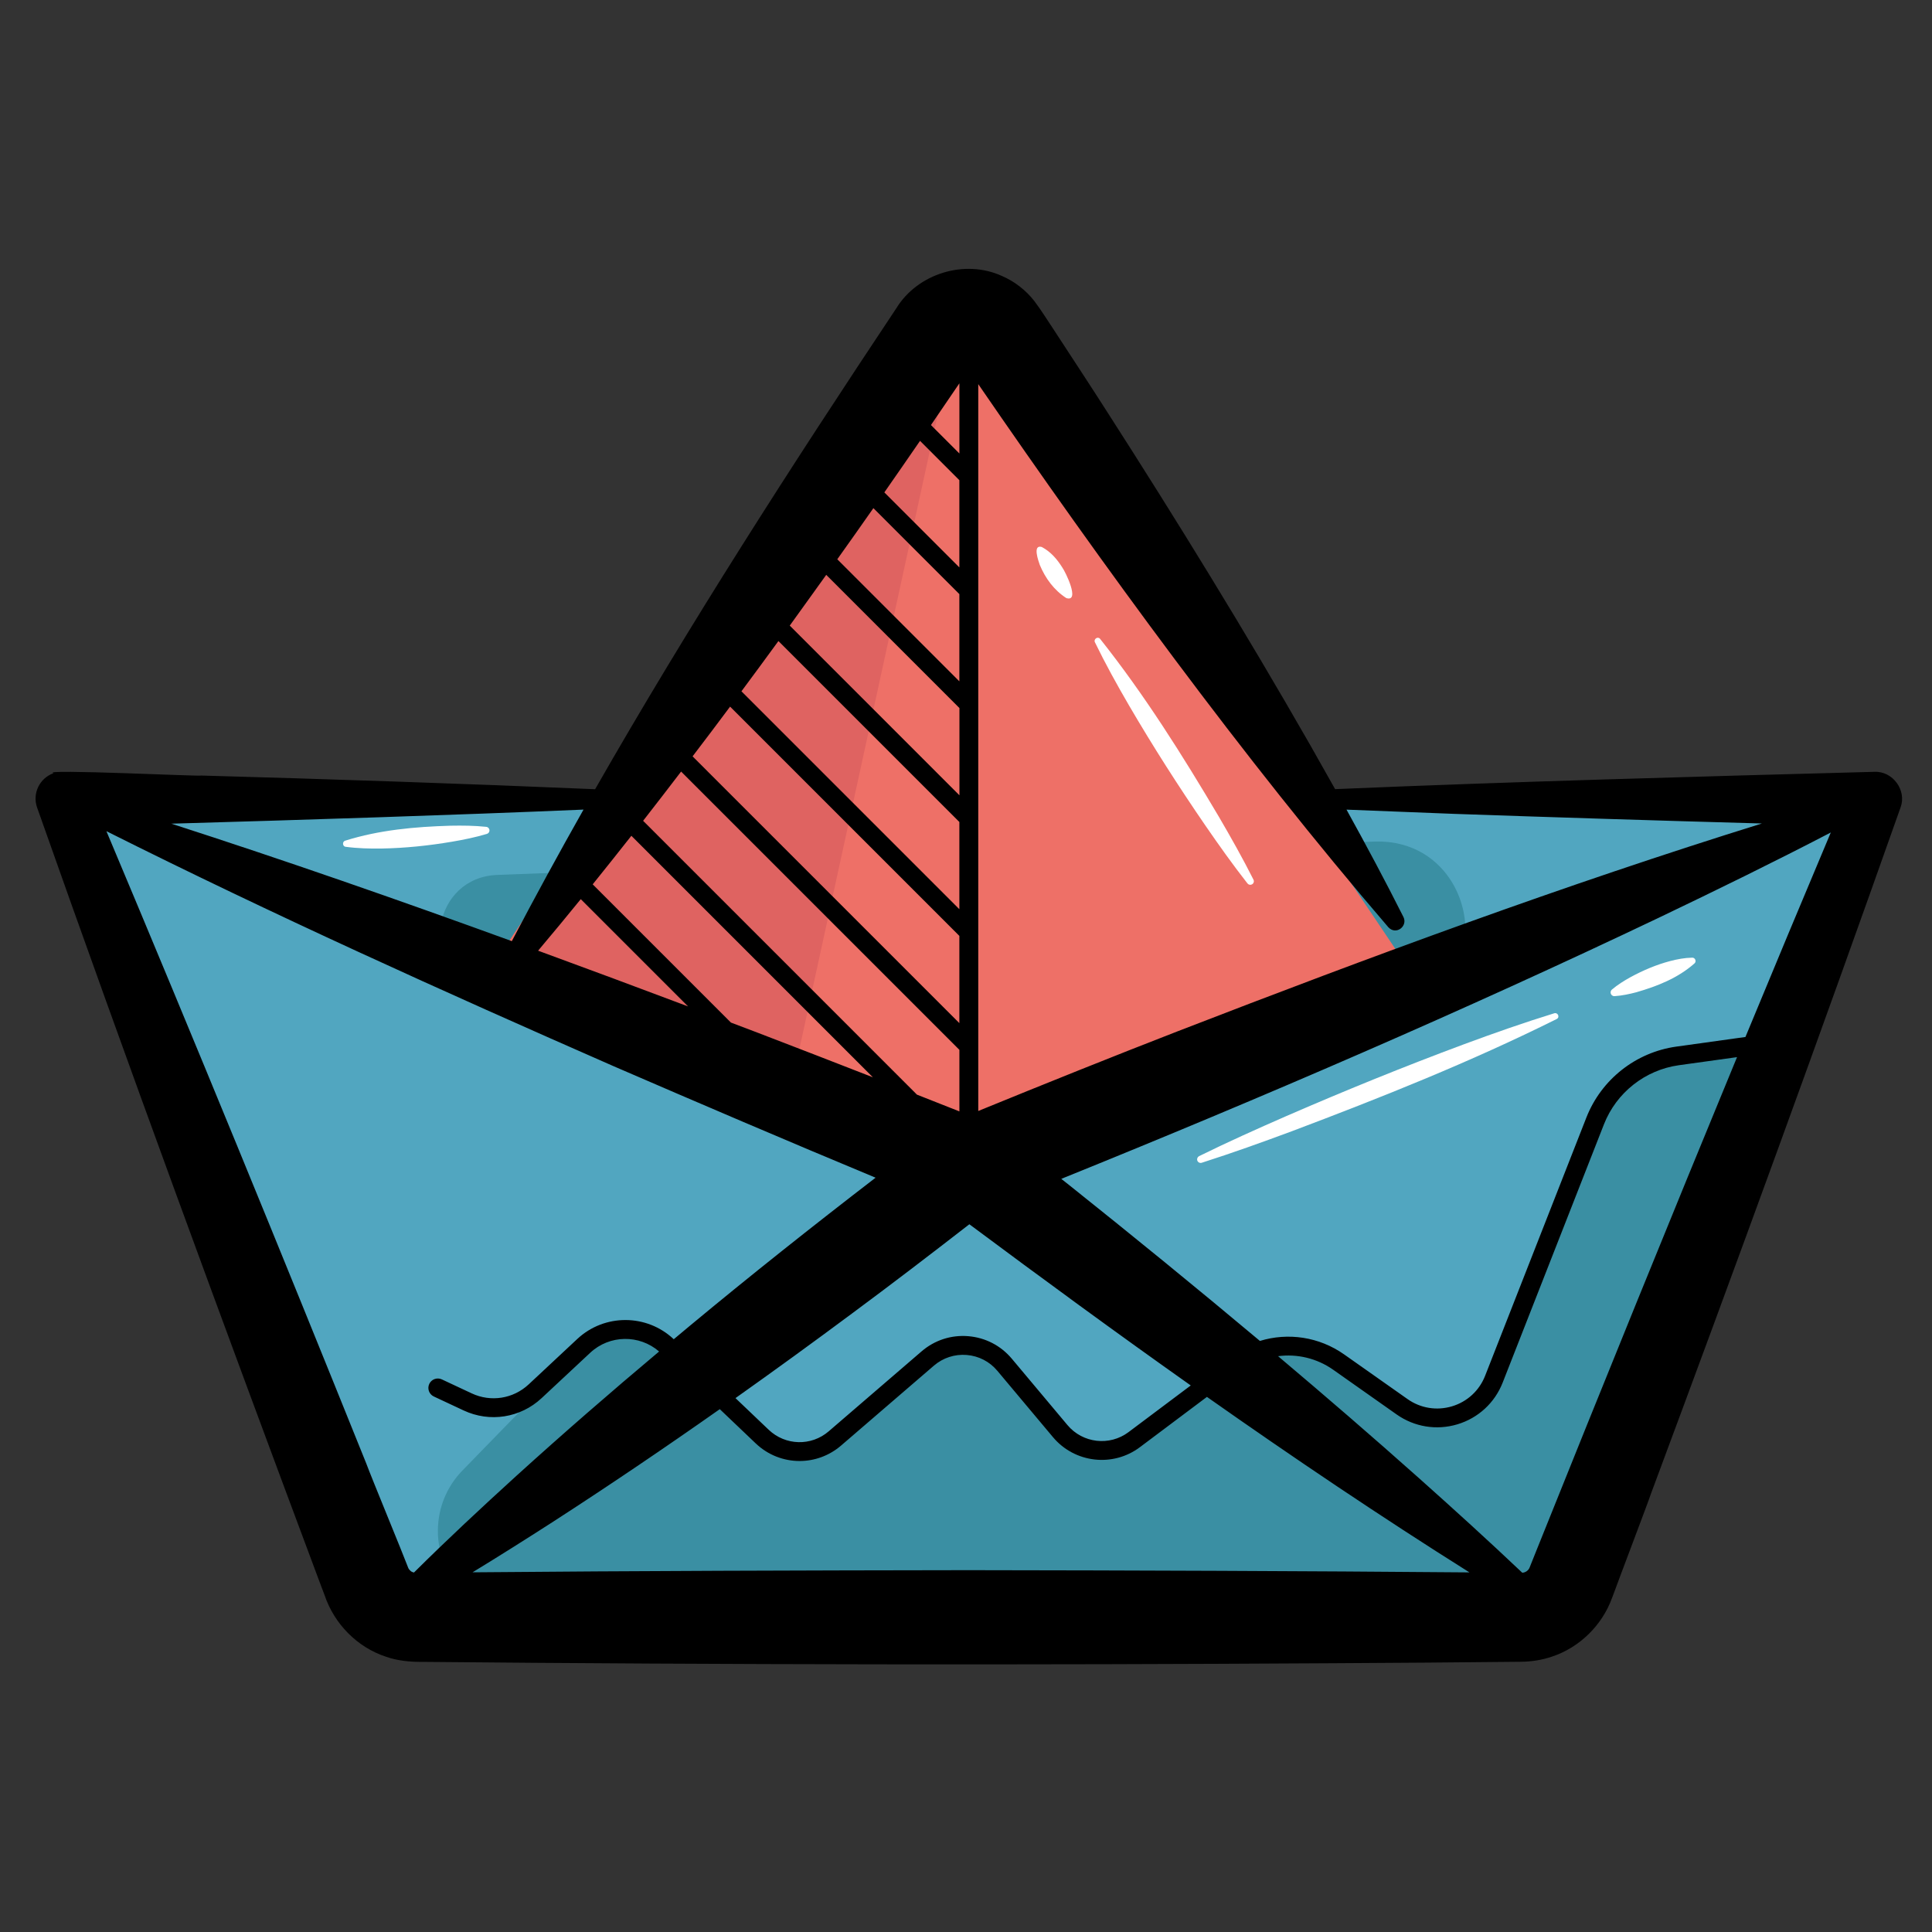 <svg id="Master_Line" enable-background="new 0 0 512 512" height="512" viewBox="0 0 512 512" width="512" xmlns="http://www.w3.org/2000/svg"><rect x="0" y="0" width="512" height="512" fill="#333333" stroke="none"/><path d="m141.33 211.79h-124.58l80.55 207.88c2.09 5.39 7.27 8.94 13.05 8.94h146.4 146.4c5.78 0 10.97-3.55 13.05-8.94l80.55-207.88h-124.59" fill="#51a6c0"/><path d="m471.85 276.04-27.26 3.79c-9.86 1.37-18.22 7.96-21.85 17.23l-26.84 68.45c-3.82 9.75-15.77 13.34-24.33 7.3l-16.79-11.83c-8.24-5.81-19.28-5.64-27.34.4l-26.85 20.13c-6.1 4.58-14.72 3.58-19.62-2.26l-14.74-17.58c-5.14-6.13-14.3-6.88-20.37-1.66l-24.59 21.17c-5.59 4.82-13.93 4.6-19.27-.49l-25.1-23.93c-6.2-5.91-15.92-5.96-22.18-.12l-32.19 33.08c-4.16 4.27-6.49 10-6.49 15.97 0 12.65 10.25 22.9 22.9 22.9h117.82 146.4c5.78 0 10.97-3.55 13.05-8.94z" fill="#3a8fa3"/><path d="m257.22 315.04 116.55-47.14c24.19-9.79 16.46-45.86-9.62-44.87l-232.4 8.84c-16.93.64-21 23.93-5.3 30.28z" fill="#3a8fa3"/><path d="m374.86 259.02-114.92-170.9c-3.96-5.89-12.63-5.89-16.6 0l-114.92 170.9 123.03 57.39z" fill="#ee7067"/><path d="m254.16 83.99-46.06 211.18-74.76-36.15z" fill="#df6361"/><path d="m496.75 204.54c-46.24 1.24-96.47 2.61-142.93 4.59-2.2-3.93-4.42-7.86-6.65-11.77-17.09-29.86-35.31-59.49-53.9-88.43-4.64-7.27-9.4-14.46-14.1-21.69-1.68-2.51-3.27-5.1-5.1-7.51-2.23-2.84-5.24-5.18-8.56-6.6-9.85-4.5-22.33-.64-27.97 8.55-27.76 41.69-54.96 83.94-79.83 127.47-33.78-1.45-71.13-2.71-104.59-3.63 1.69.34-42.89-1.81-38.94-.61-3.71 1.31-5.66 5.38-4.35 9.09 24.13 68.36 49.21 136.59 74.59 204.5.36.92 1.25 3.37 1.6 4.23 2.53 7.59 8.66 13.84 16.3 16.33 3.06 1.07 6.41 1.39 9.63 1.35 80.45.77 160.9.85 241.35.36 16.59-.07 33.19-.23 49.78-.39 2.74-.02 5.52-.45 8.12-1.33 7.37-2.41 13.4-8.34 16.02-15.62l.27-.71s.53-1.41.53-1.41c.42-1.26 8.9-23.57 9.49-25.44 22.52-60.45 44.66-121.05 66.16-181.9 1.67-4.54-2.07-9.65-6.92-9.43zm-34.19 70.27-18.31 2.55c-10.74 1.5-19.88 8.7-23.84 18.79l-26.84 68.45c-1.54 3.93-4.74 6.88-8.78 8.09s-8.34.51-11.78-1.92l-16.79-11.83c-6.65-4.69-14.89-5.86-22.33-3.58-16.73-14.03-33.68-27.84-50.6-41.34l-2.04-1.61c53.4-21.59 106.41-44.45 158.39-69.22 15.29-7.31 30.5-14.75 45.54-22.57-7.6 18.03-15.13 36.1-22.62 54.19zm-308.65-36.53 28.43 28.43c-13.21-4.97-26.46-9.91-39.74-14.77 3.82-4.52 7.58-9.07 11.31-13.66zm47.2 35.52c-2.47-.94-4.94-1.87-7.41-2.81l-36.63-36.63c3.44-4.27 6.86-8.56 10.25-12.87l64 64c-10.06-3.93-20.13-7.82-30.21-11.69zm-20.61-69.33 73.7 73.7c.02.02.04.03.05.04v16.32c-3.75-1.49-7.5-2.96-11.25-4.44l-72.57-72.57c3.36-4.31 6.72-8.66 10.07-13.05zm12.98-17.21 60.71 60.71c.02.02.04.03.05.04v23.13l-70.7-70.7c3.33-4.36 6.65-8.76 9.94-13.18zm12.81-17.38 47.95 47.95v23.12l-57.75-57.75c3.29-4.43 6.56-8.87 9.8-13.32zm8.6-11.87c1.35-1.87 2.71-3.77 4.07-5.67l35.28 35.28s.01.01.02.01v23.13l-44.97-44.97c1.86-2.59 3.74-5.19 5.6-7.78zm16.57-23.35 22.78 22.78v23.12l-32.35-32.35c3.18-4.45 6.37-8.98 9.57-13.55zm22.79-14.48-7.54-7.54c2.54-3.71 5.06-7.4 7.54-11.06zm61.31 246.98-16.48 12.36c-5.04 3.78-12.16 2.96-16.2-1.87l-14.74-17.58c-2.92-3.48-7.02-5.6-11.55-5.97s-8.92 1.06-12.37 4.03l-24.59 21.17c-4.64 4-11.48 3.82-15.92-.4l-8.8-8.39c10.4-7.37 20.71-14.86 30.9-22.44 10.46-7.74 20.79-15.65 31.08-23.63 19.36 14.42 38.89 28.73 58.67 42.72zm52.37-121.43c2.04 2.19 5.18-.27 4.01-2.69-4.83-9.61-9.9-19.08-15.1-28.48 9.5.39 19 .74 28.5 1.12 25.14.88 54.25 1.79 81.58 2.55-52.29 16.26-103.7 35.28-154.75 55.04-17.16 6.66-35.6 14.07-52.92 21.15v-192.62c32.69 47.6 70.03 98.96 108.68 143.93zm-124.11-128.9 10.42 10.42v23.12l-19.88-19.88c3.17-4.54 6.33-9.11 9.46-13.66zm-89.18 97.72c-6.51 11.52-12.86 23.14-19 34.86-29.92-10.88-60.02-21.38-90.24-31.13 36.2-1.04 73.8-2.23 109.24-3.73zm-126.44 5.72c44.19 22.15 89.21 42.45 134.45 62.3 22.25 9.63 46.28 19.92 69.39 29.53-16.68 12.83-33.28 26-49.37 39.37-1.38 1.14-2.74 2.3-4.12 3.44-7.15-6.75-18.35-6.79-25.55-.08l-12.89 12.04c-4.1 3.83-10.04 4.77-15.12 2.38l-7.9-3.7c-1.25-.58-2.74-.05-3.33 1.2s-.05 2.74 1.2 3.33l7.9 3.7c6.94 3.25 15.05 1.98 20.66-3.25l12.9-12.04c5.12-4.78 13.01-4.87 18.25-.33-12.81 10.75-25.42 21.71-37.83 32.96-9.18 8.36-18.28 16.82-27.13 25.61-.35-.07-.67-.2-.92-.43-.24-.22-.46-.47-.6-.79-1.33-3.57-9.66-23.71-11.16-27.76-22.54-55.99-45.41-111.84-68.83-167.48zm228.55 195.84c-43.84.06-87.68.18-131.52.57 7.09-4.32 14.1-8.75 21.07-13.23 14.98-9.67 29.81-19.71 44.45-30.01l9.52 9.07c3.26 3.11 7.44 4.67 11.63 4.67 3.9 0 7.82-1.36 11-4.1l24.59-21.17c2.42-2.08 5.52-3.09 8.7-2.83 3.19.26 6.07 1.75 8.12 4.2l14.74 17.58c5.75 6.86 15.87 8.03 23.03 2.66l17.77-13.33c22.84 16.07 46 31.69 69.57 46.51-44.22-.38-88.45-.53-132.67-.59zm150.72-5.97-2.15 5.37c-.34.74-1.1 1.24-1.9 1.28-8.99-8.52-18.14-16.83-27.36-25.05-12.23-10.9-24.72-21.68-37.36-32.34 5.03-.66 10.26.53 14.63 3.61l16.79 11.83c4.71 3.32 10.58 4.27 16.1 2.62 5.52-1.66 9.9-5.69 12-11.05l26.84-68.45c3.3-8.42 10.92-14.42 19.87-15.67l15.4-2.14c-17.86 43.26-35.45 86.63-52.86 129.99z"/><g fill="#fff"><path d="m291.55 169.32c11.79 14.85 21.86 30.9 31.5 47.19 3.18 5.45 6.28 10.94 9.13 16.6.24.47.05 1.04-.42 1.27-.41.21-.9.09-1.17-.26-3.91-4.99-7.56-10.13-11.14-15.33-7.14-10.4-13.93-21.02-20.29-31.91-3.17-5.45-6.23-10.98-9-16.68-.41-.85.78-1.65 1.39-.88z"/><path d="m276.09 144.96c2.4 1.29 4.02 3.2 5.41 5.4.82 1.1 4.84 9.29 1.09 8.14-3.27-2.11-5.56-5.25-7.03-8.78-.34-1-2.01-5.5.53-4.76z"/><path d="m412.54 270.05c-22.74 11.33-46.34 20.74-70.09 29.7-7.93 2.95-15.9 5.81-23.97 8.39-.5.16-1.03-.11-1.19-.61-.14-.45.07-.93.48-1.14 7.61-3.75 15.33-7.21 23.08-10.6 15.52-6.75 31.18-13.12 47.04-19.02 7.93-2.94 15.92-5.75 24.03-8.25.91-.27 1.54 1.06.62 1.53z"/><path d="m449.06 255.31c-4.41 3.9-9.85 6.04-15.42 7.65-1.86.49-3.75.89-5.75 1.03-.55.04-1.02-.38-1.06-.92-.02-.33.12-.63.35-.83 1.53-1.29 3.18-2.31 4.86-3.25 3.37-1.83 6.88-3.33 10.6-4.31 1.86-.48 3.77-.85 5.81-.89.79-.04 1.2 1.01.61 1.52z"/><path d="m91.47 222.79c9.06-2.85 18.49-3.69 27.92-3.97 3.14-.06 6.29-.03 9.46.3.53.05.91.53.86 1.05-.04.4-.32.71-.68.82-3.06.92-6.14 1.54-9.24 2.07-6.19 1.05-12.42 1.7-18.69 1.81-3.14.04-6.29-.03-9.48-.46-.86-.07-.98-1.37-.15-1.62z"/></g></svg>